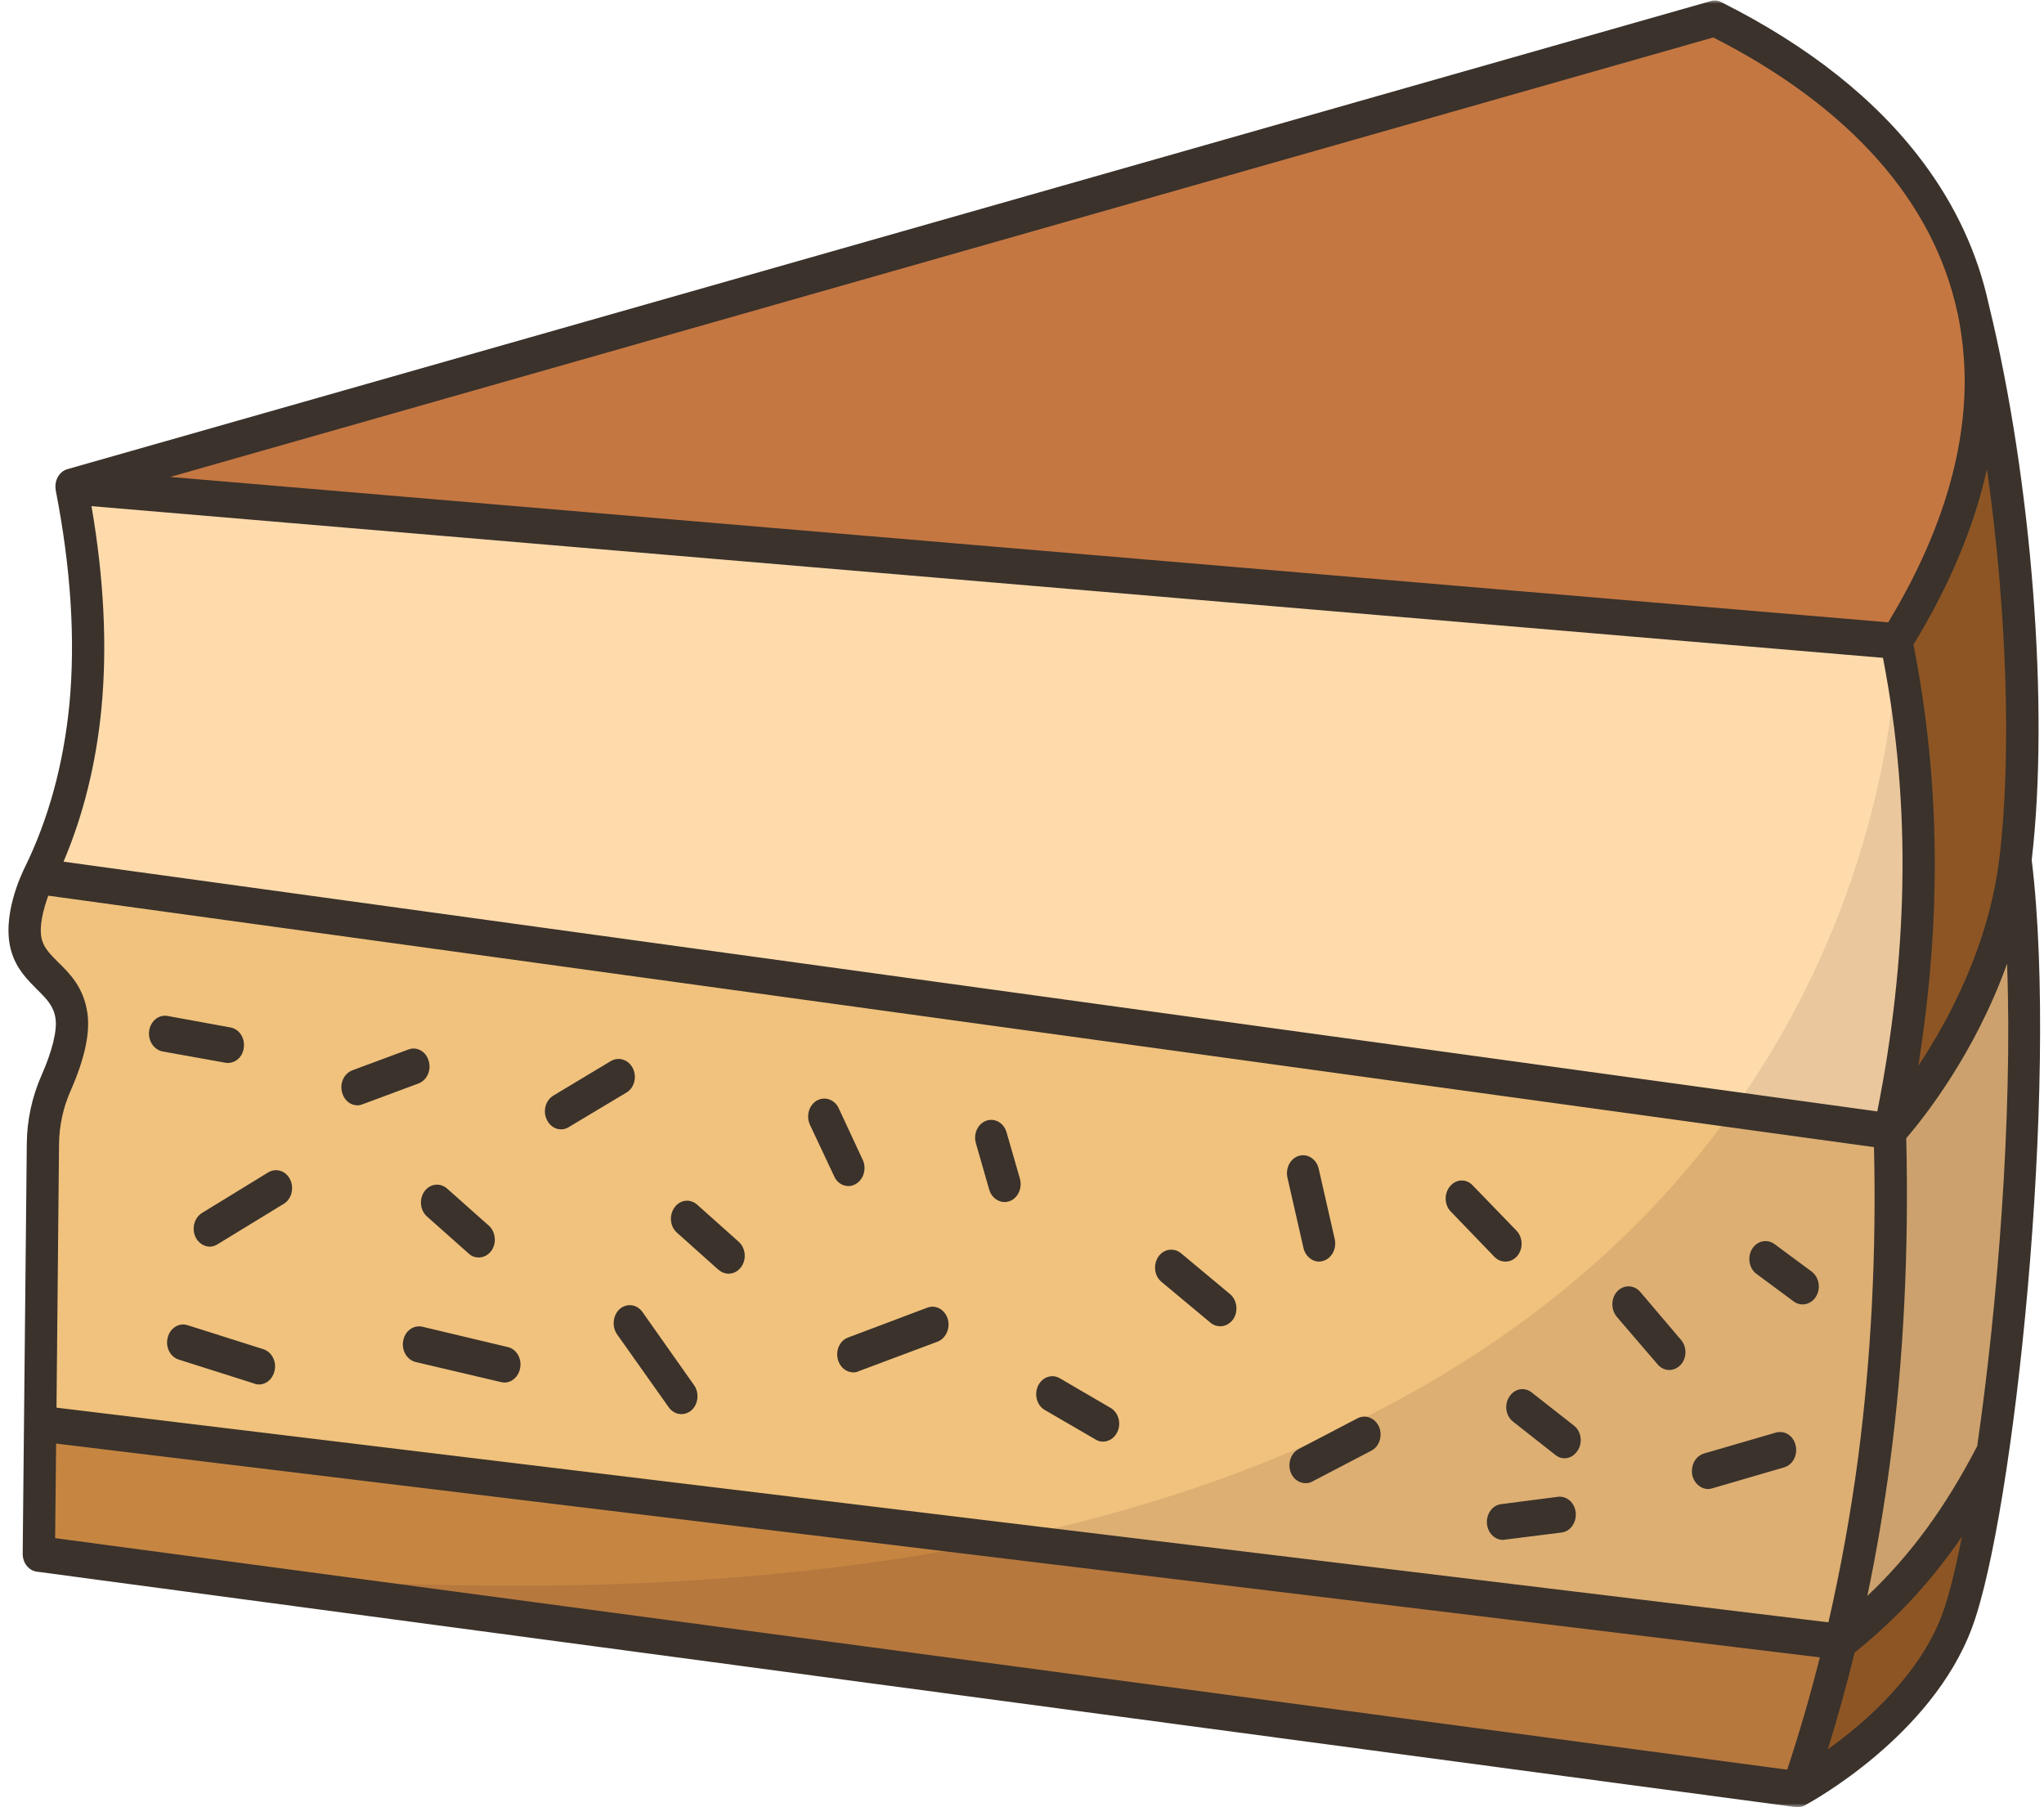<svg width="276" height="244" viewBox="0 0 276 244" fill="none" xmlns="http://www.w3.org/2000/svg">
<path d="M269.058 196.141C267.554 206.396 265.865 214.606 264.282 218.843C259.083 232.868 242.746 241.575 242.746 241.575C240.846 232.313 243.353 226.06 248.526 221.677C253.936 206.981 260.877 200.669 269.058 196.141Z" fill="#8D5524"/>
<path d="M272.144 116.113C259.529 107.757 248.656 133.732 255.174 152.724C242.216 173.878 237.994 196.522 248.524 221.678C256.811 215.133 263.25 207.391 269.056 196.142C272.487 172.475 274.862 137.939 272.144 116.113Z" fill="#CCA16D"/>
<path d="M266.421 41.695C247.604 50.169 245.334 65.625 256.049 86.545L255.178 152.724C255.178 152.724 269.614 137.151 272.147 116.114C274.681 95.135 271.91 64.076 266.421 41.695Z" fill="#8D5524"/>
<mask id="mask0_491_22" style="mask-type:luminance" maskUnits="userSpaceOnUse" x="0" y="181" width="249" height="61">
<path d="M0 181.879H248.975V241.717H0V181.879Z" fill="white"/>
</mask>
<g mask="url(#mask0_491_22)">
<path d="M5.412 192.222C91.21 173.552 172.39 182.61 248.529 221.674C246.892 228.423 244.966 235.085 242.749 241.572L5.254 209.812L5.412 192.222Z" fill="#C68642"/>
</g>
<mask id="mask1_491_22" style="mask-type:luminance" maskUnits="userSpaceOnUse" x="0" y="107" width="256" height="120">
<path d="M0 107.082H255.731V226.759H0V107.082Z" fill="white"/>
</mask>
<g mask="url(#mask1_491_22)">
<path d="M255.177 152.72C255.626 168.03 254.94 182.844 253.04 197.161C251.931 205.517 250.427 213.669 248.527 221.675L5.41 192.223L5.806 154.386C5.833 151.581 6.44 148.805 7.548 146.263C8.736 143.575 10.055 139.835 9.659 137.147C8.973 132.443 4.777 131.625 3.616 127.71C2.428 123.824 5.252 118.331 5.252 118.331C99.733 106.906 184.106 116.227 255.177 152.72Z" fill="#F1C27D"/>
</g>
<path d="M267.45 50.811C267.582 61.885 263.914 73.922 256.049 86.545C169.829 97.998 87.673 91.19 9.66 65.683L231.532 2.484C250.85 12.156 262.884 25.596 266.368 41.461C266.395 41.549 266.421 41.607 266.421 41.695C267.081 44.646 267.424 47.714 267.45 50.811Z" fill="#C57742"/>
<mask id="mask2_491_22" style="mask-type:luminance" maskUnits="userSpaceOnUse" x="0" y="62" width="263" height="98">
<path d="M0 62.207H262.488V159.445H0V62.207Z" fill="white"/>
</mask>
<g mask="url(#mask2_491_22)">
<path d="M256.05 86.545C258.267 97.268 259.27 108.284 259.059 119.649C258.848 130.372 257.555 141.417 255.179 152.724L5.254 118.335C8.711 111.264 10.743 103.579 11.535 95.369C12.406 86.136 11.72 76.202 9.661 65.684L256.05 86.545Z" fill="#FFDBAC"/>
</g>
<mask id="mask3_491_22" style="mask-type:luminance" maskUnits="userSpaceOnUse" x="0" y="204" width="249" height="38">
<path d="M0 204.324H248.975V241.723H0V204.324Z" fill="white"/>
</mask>
<g mask="url(#mask3_491_22)">
<path d="M135.231 207.945L248.529 221.678C246.892 228.427 244.966 235.089 242.749 241.575L5.254 209.815C59.435 216.594 101.925 214.87 135.231 207.945Z" fill="#B7783E"/>
</g>
<path d="M255.179 152.725C255.627 168.035 254.941 182.848 253.041 197.165C251.933 205.522 250.428 213.673 248.528 221.679L135.23 207.947C187.564 197.078 217.228 173.411 234.039 149.832L255.179 152.725Z" fill="#DDAF73"/>
<path d="M256.049 86.543C258.266 97.266 259.269 108.281 259.058 119.647C258.847 130.37 257.554 141.414 255.178 152.722L234.039 149.829C256.656 118.098 256.049 86.543 256.049 86.543Z" fill="#EAC79D"/>
<mask id="mask4_491_22" style="mask-type:luminance" maskUnits="userSpaceOnUse" x="0" y="0" width="276" height="244">
<path d="M0 0H276V244H0V0Z" fill="white"/>
</mask>
<g mask="url(#mask4_491_22)">
<path d="M3.618 154.388L3.064 209.786C3.064 211.042 3.882 212.065 4.99 212.211L242.512 244C242.591 244 242.67 244 242.776 244C243.092 244 243.409 243.942 243.699 243.766C244.412 243.386 260.827 234.475 266.29 219.749C271.912 204.643 278.061 146.791 274.34 116.113C276.741 95.631 274.366 64.893 268.534 41.081C267.056 34.273 264.1 27.845 259.693 21.943C253.385 13.47 244.201 6.194 232.43 0.292C231.982 0.058 231.48 -3.5651e-05 231.005 0.146L9.107 63.345C8.078 63.637 7.392 64.718 7.497 65.916C7.497 66.004 7.524 66.091 7.524 66.208C9.582 76.697 10.189 86.398 9.371 95.105C8.58 103.14 6.574 110.561 3.328 117.164C2.932 117.982 0.134 123.768 1.533 128.472C2.246 130.868 3.724 132.299 4.99 133.585C6.389 134.958 7.26 135.893 7.497 137.529C7.735 139.136 7.049 141.941 5.597 145.214C4.331 148.077 3.644 151.262 3.618 154.388ZM7.577 194.914L245.732 223.781C244.438 228.923 242.96 234.007 241.324 238.945L7.445 207.682L7.577 194.914ZM246.814 236.199C248.133 231.904 249.347 227.55 250.429 223.138C256.077 218.58 260.748 213.555 264.918 207.477C264.021 212.035 263.123 215.629 262.279 217.908C259.218 226.177 251.828 232.605 246.814 236.199ZM266.977 195.264C262.701 203.504 258.004 209.961 252.145 215.483C253.385 209.581 254.388 203.591 255.206 197.514C257.053 183.548 257.766 168.793 257.397 153.687C259.613 151.116 266.633 142.38 271.014 130.108C271.78 150.882 269.695 176.565 266.977 195.264ZM269.985 115.791C268.586 127.508 263.229 137.588 259.033 143.899C260.326 135.689 261.091 127.566 261.223 119.677C261.434 108.545 260.458 97.588 258.373 87.041C263.282 78.976 266.607 71.029 268.296 63.316C270.935 81.898 271.674 101.737 269.985 115.791ZM231.348 5.055C249.796 14.463 261.039 27.173 264.285 42.103C264.311 42.22 264.337 42.308 264.364 42.425C264.918 45.142 265.235 47.976 265.288 50.869C265.419 61.329 261.936 72.49 254.969 84.031L22.989 64.397L231.348 5.055ZM13.7 95.631C14.491 87.303 14.043 78.129 12.354 68.341L254.256 88.823C256.183 98.757 257.08 109.1 256.869 119.589C256.684 129.436 255.549 139.691 253.491 150.064L8.58 116.346C11.271 110.006 12.987 103.052 13.7 95.631ZM5.677 126.952C5.175 125.229 5.888 122.657 6.521 120.934L253.042 154.885C253.385 169.319 252.646 183.431 250.904 196.813C249.901 204.351 248.555 211.772 246.893 219.048L7.629 190.063L7.973 154.417C7.999 152.022 8.527 149.567 9.503 147.347C11.43 142.993 12.195 139.458 11.799 136.77C11.298 133.322 9.424 131.452 7.893 129.962C6.838 128.91 6.02 128.092 5.677 126.952ZM20.139 139.166C20.35 137.851 21.459 136.945 22.646 137.179L31.118 138.727C32.305 138.932 33.123 140.188 32.912 141.503C32.754 142.701 31.83 143.519 30.775 143.519C30.669 143.519 30.537 143.519 30.431 143.49L21.96 141.971C20.772 141.737 19.954 140.51 20.139 139.166ZM46.214 147.58C45.818 146.324 46.425 144.951 47.586 144.512L55.134 141.708C56.269 141.269 57.509 141.941 57.879 143.227C58.274 144.483 57.667 145.857 56.506 146.295L48.958 149.1C48.747 149.187 48.51 149.246 48.272 149.246C47.348 149.246 46.504 148.603 46.214 147.58ZM27.291 163.767L36.211 158.303C37.267 157.661 38.586 158.07 39.167 159.238C39.748 160.407 39.378 161.897 38.322 162.54L29.376 168.004C29.059 168.208 28.69 168.325 28.347 168.325C27.581 168.325 26.816 167.858 26.42 167.069C25.839 165.9 26.235 164.41 27.291 163.767ZM37.056 185.155C36.792 186.236 35.921 186.937 34.971 186.937C34.76 186.937 34.575 186.908 34.364 186.82L24.15 183.577C22.989 183.226 22.303 181.882 22.646 180.597C22.963 179.311 24.177 178.552 25.338 178.931L35.578 182.175C36.713 182.554 37.399 183.869 37.056 185.155ZM57.034 179.136L68.567 181.882C69.728 182.145 70.493 183.431 70.23 184.746C70.018 185.885 69.121 186.674 68.118 186.674C67.96 186.674 67.802 186.645 67.67 186.616L56.11 183.898C54.949 183.606 54.184 182.321 54.448 181.006C54.685 179.691 55.846 178.873 57.034 179.136ZM60.386 160.495L66.007 165.491C66.931 166.309 67.089 167.858 66.35 168.88C65.901 169.494 65.268 169.786 64.635 169.786C64.16 169.786 63.684 169.64 63.289 169.26L57.667 164.264C56.717 163.417 56.559 161.897 57.324 160.845C58.063 159.823 59.435 159.647 60.386 160.495ZM91.079 163.037C91.818 161.985 93.19 161.81 94.14 162.657L99.735 167.653C100.685 168.501 100.843 170.02 100.078 171.072C99.656 171.656 99.022 171.977 98.389 171.977C97.914 171.977 97.439 171.802 97.017 171.452L91.395 166.426C90.472 165.608 90.313 164.089 91.079 163.037ZM86.751 177.149L93.718 187.025C94.457 188.077 94.298 189.596 93.348 190.443C92.953 190.765 92.477 190.94 92.029 190.94C91.369 190.94 90.736 190.619 90.313 190.034L83.32 180.159C82.581 179.107 82.765 177.558 83.689 176.74C84.639 175.922 86.012 176.097 86.751 177.149ZM109.368 151.875C108.814 150.678 109.236 149.217 110.292 148.603C111.374 147.989 112.693 148.457 113.247 149.626L116.493 156.609C117.048 157.777 116.625 159.238 115.57 159.852C115.253 160.056 114.91 160.144 114.567 160.144C113.775 160.144 113.01 159.677 112.64 158.829L109.368 151.875ZM114.514 180.597L125.203 176.565C126.337 176.126 127.578 176.798 127.974 178.084C128.343 179.34 127.736 180.714 126.601 181.152L115.913 185.155C115.702 185.272 115.464 185.301 115.227 185.301C114.329 185.301 113.458 184.658 113.168 183.665C112.772 182.379 113.379 181.006 114.514 180.597ZM131.774 154.359C131.405 153.073 132.038 151.729 133.173 151.32C134.334 150.911 135.548 151.612 135.917 152.898L137.712 159.122C138.082 160.407 137.448 161.78 136.313 162.189C136.076 162.248 135.865 162.306 135.654 162.306C134.73 162.306 133.859 161.634 133.569 160.612L131.774 154.359ZM156.397 169.698C157.11 168.647 158.482 168.413 159.458 169.202L166.083 174.724C167.033 175.513 167.244 177.032 166.531 178.113C166.083 178.727 165.449 179.077 164.763 179.077C164.314 179.077 163.866 178.931 163.47 178.61L156.846 173.088C155.869 172.299 155.685 170.78 156.397 169.698ZM140.166 187.112C140.721 185.944 142.04 185.476 143.096 186.09L149.958 190.093C151.013 190.706 151.436 192.167 150.881 193.336C150.485 194.183 149.72 194.651 148.928 194.651C148.585 194.651 148.242 194.563 147.926 194.358L141.09 190.385C140.008 189.771 139.612 188.31 140.166 187.112ZM73.845 151.203C73.265 150.035 73.66 148.574 74.716 147.931L82.501 143.256C83.584 142.643 84.877 143.081 85.457 144.25C86.038 145.418 85.642 146.908 84.586 147.522L76.775 152.197C76.458 152.401 76.115 152.489 75.745 152.489C74.98 152.489 74.241 152.022 73.845 151.203ZM175.372 195.644L183.316 191.495C184.398 190.94 185.691 191.466 186.219 192.664C186.721 193.891 186.246 195.323 185.164 195.878L177.22 200.027C176.903 200.202 176.613 200.261 176.296 200.261C175.478 200.261 174.686 199.764 174.317 198.887C173.815 197.66 174.264 196.228 175.372 195.644ZM173.842 159.005C173.551 157.69 174.264 156.375 175.425 156.054C176.586 155.732 177.774 156.521 178.064 157.807L180.228 167.303C180.519 168.617 179.806 169.932 178.645 170.254C178.46 170.312 178.302 170.341 178.117 170.341C177.141 170.341 176.243 169.582 176.006 168.501L173.842 159.005ZM195.905 163.592C195.008 162.686 194.981 161.138 195.799 160.173C196.617 159.18 197.99 159.122 198.861 160.056L204.772 166.163C205.643 167.069 205.696 168.617 204.878 169.582C204.429 170.107 203.849 170.341 203.268 170.341C202.74 170.341 202.212 170.137 201.79 169.698L195.905 163.592ZM236.574 168.647C237.26 167.536 238.606 167.244 239.609 167.975L244.623 171.685C245.626 172.445 245.89 173.935 245.23 175.045C244.808 175.747 244.095 176.126 243.409 176.126C242.987 176.126 242.565 176.01 242.195 175.717L237.181 172.007C236.178 171.276 235.914 169.757 236.574 168.647ZM228.524 199.238C228.234 197.923 228.92 196.608 230.082 196.258L239.82 193.424C240.981 193.102 242.169 193.862 242.459 195.147C242.776 196.462 242.09 197.777 240.902 198.128L231.19 200.962C231.005 201.02 230.821 201.049 230.636 201.049C229.686 201.049 228.788 200.319 228.524 199.238ZM212.769 204.234C212.901 205.549 212.056 206.776 210.869 206.922L203.189 207.886C203.11 207.916 203.031 207.916 202.951 207.916C201.843 207.916 200.919 207.01 200.787 205.783C200.655 204.439 201.5 203.241 202.687 203.095L210.367 202.101C211.555 201.955 212.637 202.89 212.769 204.234ZM206.831 188.018L212.531 192.489C213.508 193.248 213.745 194.768 213.033 195.849C212.611 196.521 211.951 196.9 211.265 196.9C210.816 196.9 210.394 196.754 209.998 196.433L204.324 191.963C203.321 191.203 203.083 189.684 203.796 188.603C204.482 187.492 205.854 187.229 206.831 188.018ZM218.311 177.792C217.493 176.798 217.519 175.279 218.39 174.344C219.261 173.438 220.66 173.468 221.478 174.432L226.967 180.889C227.812 181.853 227.786 183.402 226.915 184.307C226.492 184.746 225.938 184.979 225.41 184.979C224.83 184.979 224.249 184.717 223.827 184.22L218.311 177.792Z" fill="#3A322B"/>
</g>
</svg>
